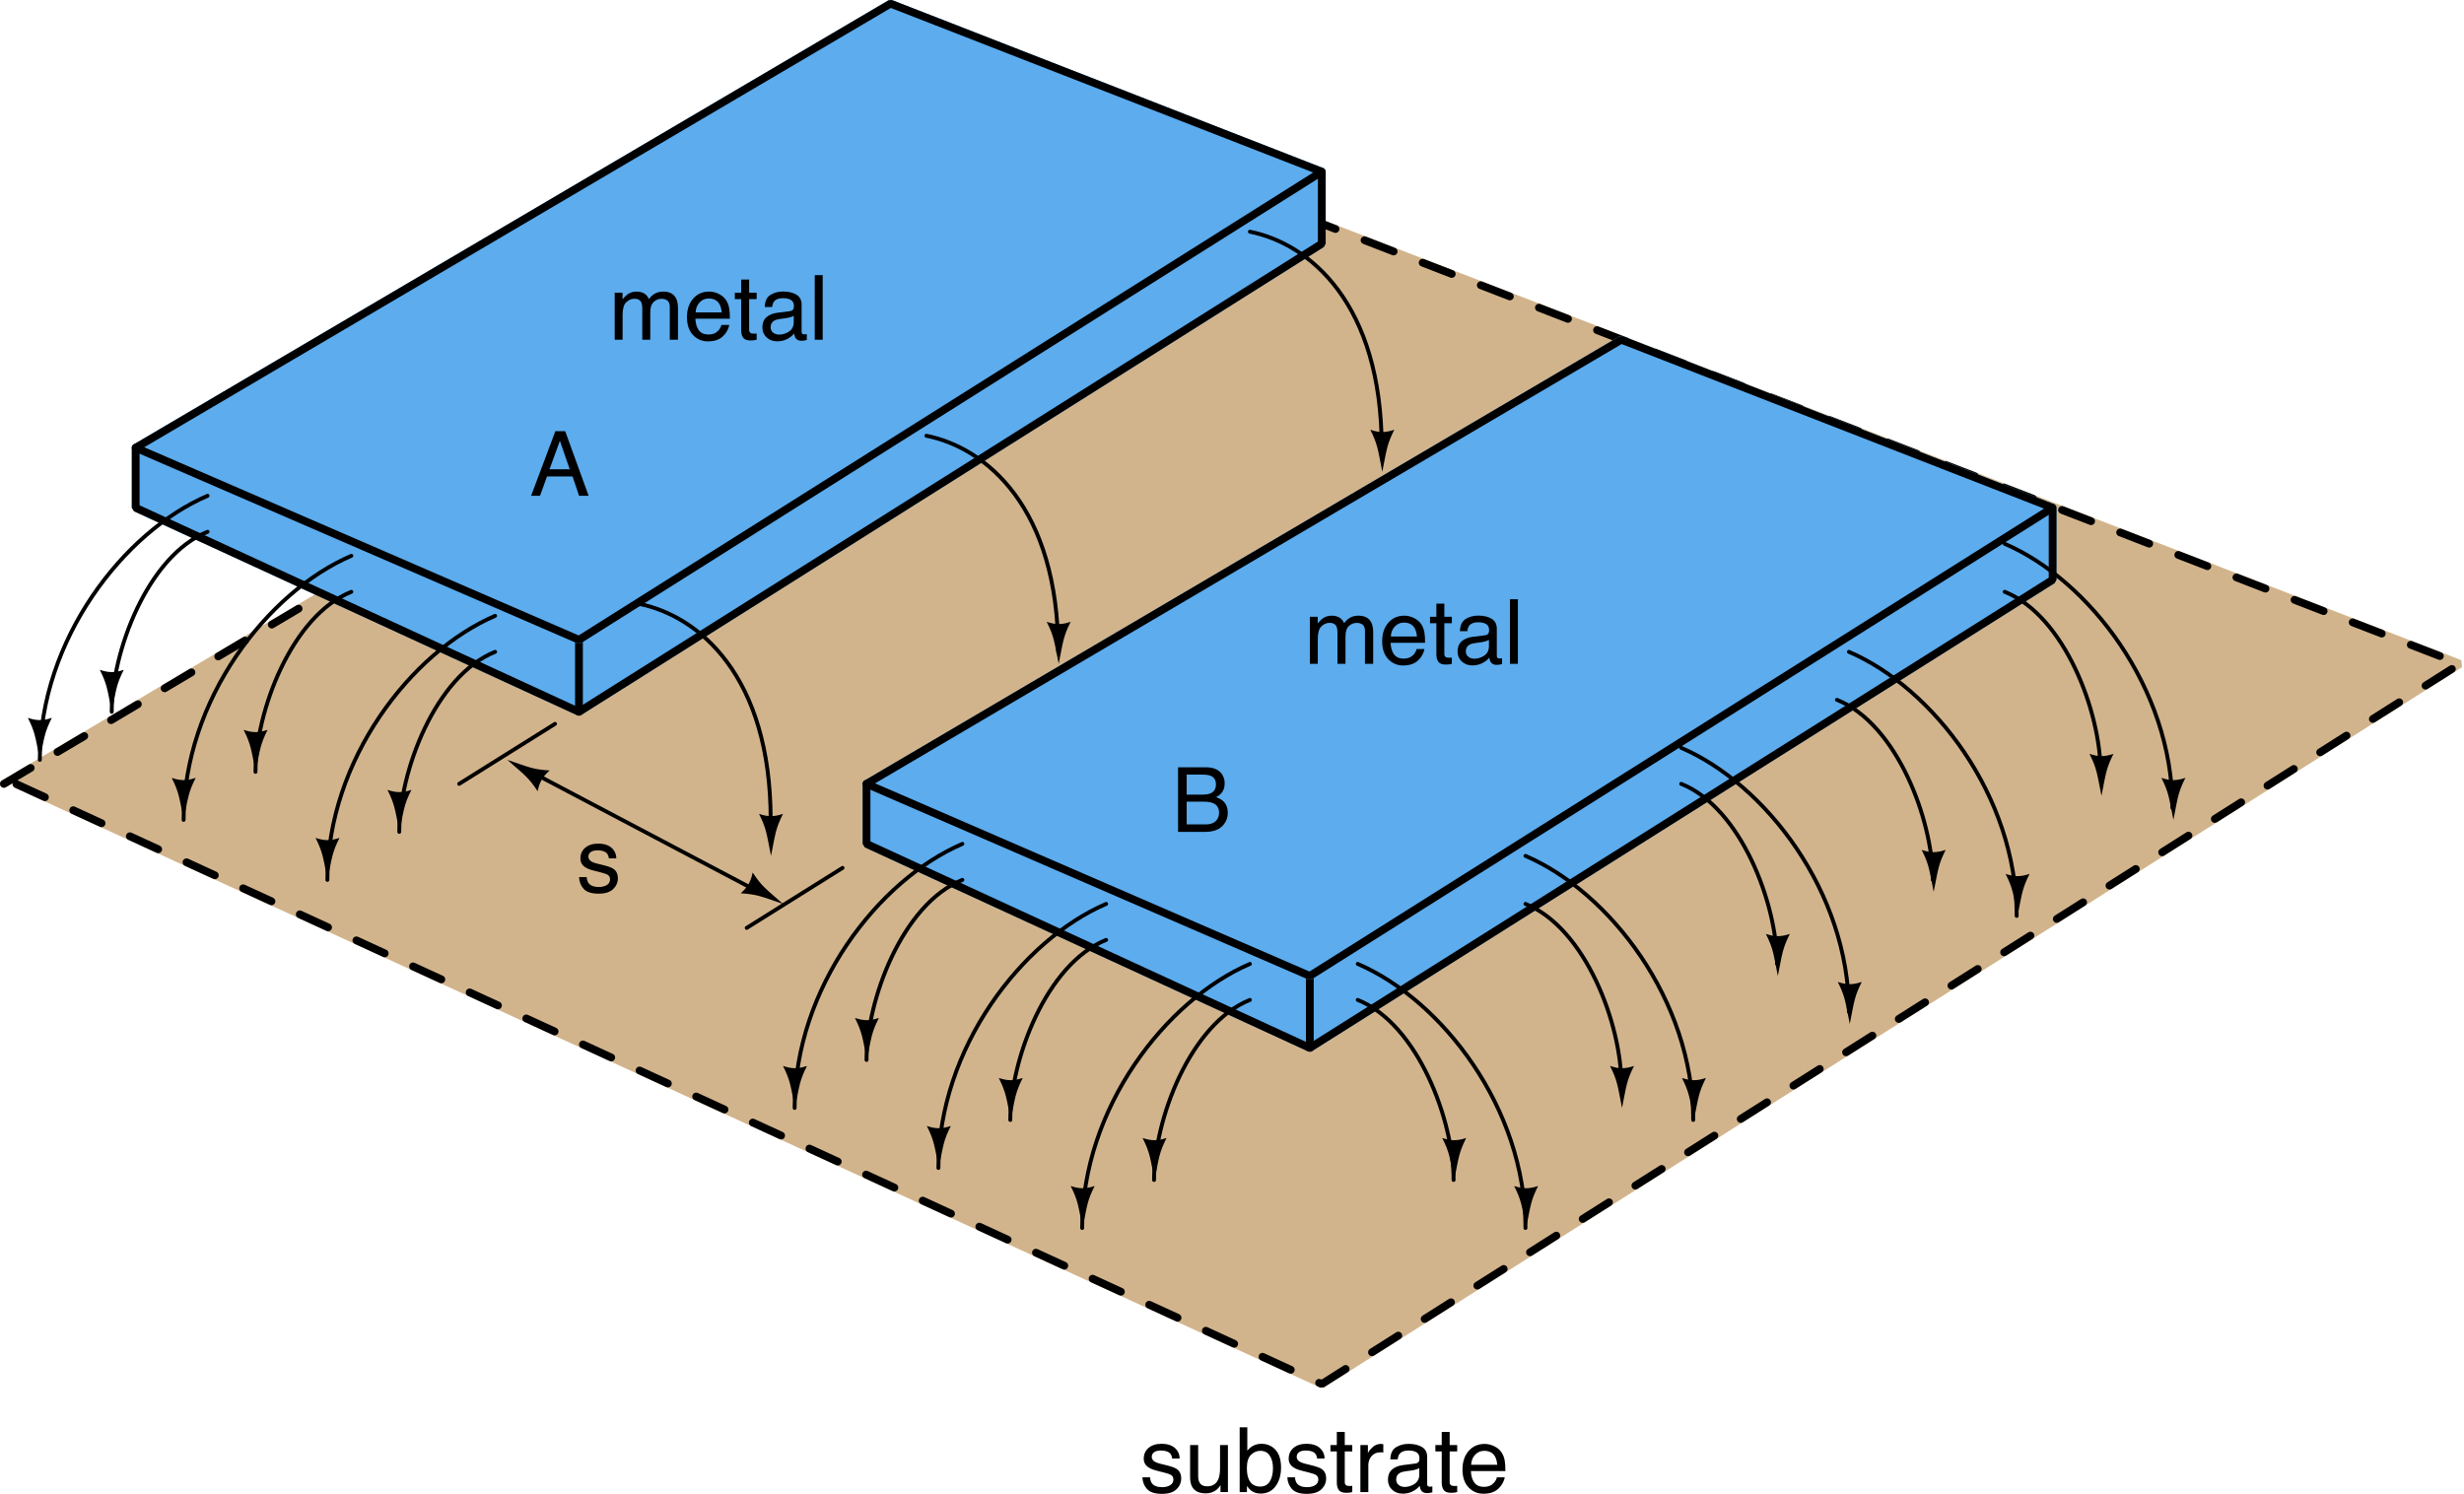 <?xml version="1.0" encoding="UTF-8"?>
<svg xmlns="http://www.w3.org/2000/svg" xmlns:xlink="http://www.w3.org/1999/xlink" width="630" height="382" viewBox="0 0 630 382">
<defs>
<g>
<g id="glyph-0-0">
<path d="M 1.484 -12.031 L 3.484 -12.031 L 3.484 -10.328 C 3.961 -10.922 4.395 -11.352 4.781 -11.625 C 5.445 -12.082 6.203 -12.312 7.047 -12.312 C 8.004 -12.312 8.773 -12.07 9.359 -11.594 C 9.691 -11.32 9.988 -10.926 10.25 -10.406 C 10.707 -11.051 11.238 -11.531 11.844 -11.844 C 12.445 -12.156 13.125 -12.312 13.875 -12.312 C 15.5 -12.312 16.602 -11.723 17.188 -10.547 C 17.5 -9.922 17.656 -9.078 17.656 -8.016 L 17.656 0 L 15.562 0 L 15.562 -8.359 C 15.562 -9.16 15.359 -9.711 14.953 -10.016 C 14.555 -10.316 14.066 -10.469 13.484 -10.469 C 12.691 -10.469 12.008 -10.195 11.438 -9.656 C 10.863 -9.125 10.578 -8.238 10.578 -7 L 10.578 0 L 8.531 0 L 8.531 -7.859 C 8.531 -8.672 8.43 -9.266 8.234 -9.641 C 7.93 -10.203 7.359 -10.484 6.516 -10.484 C 5.754 -10.484 5.062 -10.188 4.438 -9.594 C 3.812 -9 3.5 -7.93 3.5 -6.391 L 3.5 0 L 1.484 0 Z M 1.484 -12.031 "/>
</g>
<g id="glyph-0-1">
<path d="M 6.484 -12.312 C 7.336 -12.312 8.164 -12.109 8.969 -11.703 C 9.77 -11.305 10.379 -10.785 10.797 -10.141 C 11.203 -9.535 11.473 -8.832 11.609 -8.031 C 11.723 -7.469 11.781 -6.582 11.781 -5.375 L 2.969 -5.375 C 3.008 -4.156 3.297 -3.176 3.828 -2.438 C 4.367 -1.695 5.207 -1.328 6.344 -1.328 C 7.395 -1.328 8.234 -1.676 8.859 -2.375 C 9.223 -2.781 9.477 -3.25 9.625 -3.781 L 11.609 -3.781 C 11.555 -3.332 11.383 -2.836 11.094 -2.297 C 10.801 -1.754 10.469 -1.312 10.094 -0.969 C 9.488 -0.363 8.734 0.039 7.828 0.25 C 7.336 0.363 6.785 0.422 6.172 0.422 C 4.672 0.422 3.398 -0.117 2.359 -1.203 C 1.328 -2.297 0.812 -3.82 0.812 -5.781 C 0.812 -7.719 1.332 -9.289 2.375 -10.5 C 3.426 -11.707 4.797 -12.312 6.484 -12.312 Z M 9.703 -6.984 C 9.617 -7.859 9.43 -8.555 9.141 -9.078 C 8.586 -10.055 7.66 -10.547 6.359 -10.547 C 5.43 -10.547 4.656 -10.207 4.031 -9.531 C 3.406 -8.863 3.07 -8.016 3.031 -6.984 Z M 6.297 -12.328 Z M 6.297 -12.328 "/>
</g>
<g id="glyph-0-2">
<path d="M 1.891 -15.391 L 3.922 -15.391 L 3.922 -12.031 L 5.844 -12.031 L 5.844 -10.391 L 3.922 -10.391 L 3.922 -2.531 C 3.922 -2.113 4.066 -1.832 4.359 -1.688 C 4.516 -1.602 4.773 -1.562 5.141 -1.562 C 5.234 -1.562 5.336 -1.562 5.453 -1.562 C 5.566 -1.57 5.695 -1.582 5.844 -1.594 L 5.844 0 C 5.613 0.062 5.375 0.109 5.125 0.141 C 4.875 0.172 4.602 0.188 4.312 0.188 C 3.363 0.188 2.723 -0.051 2.391 -0.531 C 2.055 -1.02 1.891 -1.648 1.891 -2.422 L 1.891 -10.391 L 0.266 -10.391 L 0.266 -12.031 L 1.891 -12.031 Z M 1.891 -15.391 "/>
</g>
<g id="glyph-0-3">
<path d="M 3.031 -3.203 C 3.031 -2.617 3.242 -2.156 3.672 -1.812 C 4.098 -1.477 4.602 -1.312 5.188 -1.312 C 5.895 -1.312 6.582 -1.477 7.25 -1.812 C 8.375 -2.352 8.938 -3.25 8.938 -4.5 L 8.938 -6.125 C 8.688 -5.969 8.363 -5.836 7.969 -5.734 C 7.582 -5.629 7.203 -5.551 6.828 -5.5 L 5.609 -5.344 C 4.879 -5.25 4.332 -5.098 3.969 -4.891 C 3.344 -4.535 3.031 -3.973 3.031 -3.203 Z M 7.922 -7.297 C 8.391 -7.359 8.703 -7.551 8.859 -7.875 C 8.941 -8.051 8.984 -8.312 8.984 -8.656 C 8.984 -9.344 8.738 -9.844 8.25 -10.156 C 7.758 -10.469 7.062 -10.625 6.156 -10.625 C 5.094 -10.625 4.344 -10.336 3.906 -9.766 C 3.656 -9.453 3.492 -8.984 3.422 -8.359 L 1.531 -8.359 C 1.57 -9.848 2.051 -10.879 2.969 -11.453 C 3.895 -12.035 4.969 -12.328 6.188 -12.328 C 7.602 -12.328 8.754 -12.055 9.641 -11.516 C 10.516 -10.973 10.953 -10.133 10.953 -9 L 10.953 -2.062 C 10.953 -1.852 10.992 -1.688 11.078 -1.562 C 11.172 -1.438 11.352 -1.375 11.625 -1.375 C 11.719 -1.375 11.816 -1.379 11.922 -1.391 C 12.035 -1.398 12.156 -1.414 12.281 -1.438 L 12.281 0.062 C 11.969 0.145 11.727 0.195 11.562 0.219 C 11.406 0.25 11.18 0.266 10.891 0.266 C 10.203 0.266 9.695 0.012 9.375 -0.484 C 9.219 -0.742 9.102 -1.113 9.031 -1.594 C 8.625 -1.051 8.035 -0.582 7.266 -0.188 C 6.492 0.207 5.645 0.406 4.719 0.406 C 3.602 0.406 2.691 0.066 1.984 -0.609 C 1.273 -1.285 0.922 -2.133 0.922 -3.156 C 0.922 -4.27 1.266 -5.133 1.953 -5.75 C 2.648 -6.363 3.566 -6.742 4.703 -6.891 Z M 6.25 -12.328 Z M 6.25 -12.328 "/>
</g>
<g id="glyph-0-4">
<path d="M 1.531 -16.516 L 3.562 -16.516 L 3.562 0 L 1.531 0 Z M 1.531 -16.516 "/>
</g>
<g id="glyph-0-5">
<path d="M 2.688 -3.781 C 2.738 -3.102 2.906 -2.582 3.188 -2.219 C 3.695 -1.57 4.578 -1.25 5.828 -1.25 C 6.578 -1.25 7.234 -1.41 7.797 -1.734 C 8.367 -2.055 8.656 -2.562 8.656 -3.25 C 8.656 -3.758 8.43 -4.148 7.984 -4.422 C 7.691 -4.586 7.113 -4.781 6.25 -5 L 4.641 -5.406 C 3.617 -5.656 2.863 -5.941 2.375 -6.266 C 1.508 -6.805 1.078 -7.562 1.078 -8.531 C 1.078 -9.664 1.484 -10.582 2.297 -11.281 C 3.117 -11.988 4.223 -12.344 5.609 -12.344 C 7.422 -12.344 8.727 -11.812 9.531 -10.75 C 10.031 -10.082 10.27 -9.359 10.25 -8.578 L 8.344 -8.578 C 8.312 -9.035 8.156 -9.453 7.875 -9.828 C 7.406 -10.359 6.598 -10.625 5.453 -10.625 C 4.691 -10.625 4.113 -10.477 3.719 -10.188 C 3.32 -9.895 3.125 -9.508 3.125 -9.031 C 3.125 -8.5 3.383 -8.078 3.906 -7.766 C 4.207 -7.578 4.648 -7.41 5.234 -7.266 L 6.562 -6.938 C 8.02 -6.594 8.992 -6.254 9.484 -5.922 C 10.266 -5.398 10.656 -4.586 10.656 -3.484 C 10.656 -2.41 10.25 -1.484 9.438 -0.703 C 8.625 0.066 7.391 0.453 5.734 0.453 C 3.941 0.453 2.672 0.043 1.922 -0.766 C 1.18 -1.578 0.785 -2.582 0.734 -3.781 Z M 5.672 -12.328 Z M 5.672 -12.328 "/>
</g>
<g id="glyph-0-6">
<path d="M 10.219 -6.766 L 7.703 -14.062 L 5.047 -6.766 Z M 6.547 -16.516 L 9.062 -16.516 L 15.047 0 L 12.609 0 L 10.938 -4.938 L 4.406 -4.938 L 2.625 0 L 0.344 0 Z M 6.547 -16.516 "/>
</g>
<g id="glyph-0-7">
<path d="M 7.953 -9.531 C 8.891 -9.531 9.617 -9.66 10.141 -9.922 C 10.961 -10.336 11.375 -11.078 11.375 -12.141 C 11.375 -13.223 10.938 -13.953 10.062 -14.328 C 9.57 -14.535 8.844 -14.641 7.875 -14.641 L 3.891 -14.641 L 3.891 -9.531 Z M 8.703 -1.906 C 10.066 -1.906 11.039 -2.305 11.625 -3.109 C 11.988 -3.609 12.172 -4.211 12.172 -4.922 C 12.172 -6.117 11.641 -6.938 10.578 -7.375 C 10.004 -7.602 9.25 -7.719 8.312 -7.719 L 3.891 -7.719 L 3.891 -1.906 Z M 1.688 -16.516 L 8.781 -16.516 C 10.707 -16.516 12.078 -15.938 12.891 -14.781 C 13.367 -14.094 13.609 -13.305 13.609 -12.422 C 13.609 -11.379 13.316 -10.523 12.734 -9.859 C 12.422 -9.504 11.977 -9.18 11.406 -8.891 C 12.25 -8.566 12.879 -8.203 13.297 -7.797 C 14.035 -7.078 14.406 -6.086 14.406 -4.828 C 14.406 -3.754 14.07 -2.789 13.406 -1.938 C 12.414 -0.645 10.832 0 8.656 0 L 1.688 0 Z M 1.688 -16.516 "/>
</g>
<g id="glyph-0-8">
<path d="M 3.5 -12.031 L 3.5 -4.047 C 3.5 -3.43 3.598 -2.93 3.797 -2.547 C 4.148 -1.828 4.816 -1.469 5.797 -1.469 C 7.203 -1.469 8.16 -2.094 8.672 -3.344 C 8.953 -4.02 9.094 -4.945 9.094 -6.125 L 9.094 -12.031 L 11.109 -12.031 L 11.109 0 L 9.203 0 L 9.219 -1.781 C 8.957 -1.32 8.633 -0.938 8.25 -0.625 C 7.477 0.008 6.539 0.328 5.438 0.328 C 3.727 0.328 2.562 -0.242 1.938 -1.391 C 1.602 -2.004 1.438 -2.828 1.438 -3.859 L 1.438 -12.031 Z M 6.281 -12.328 Z M 6.281 -12.328 "/>
</g>
<g id="glyph-0-9">
<path d="M 1.328 -16.562 L 3.281 -16.562 L 3.281 -10.578 C 3.727 -11.148 4.258 -11.586 4.875 -11.891 C 5.488 -12.191 6.156 -12.344 6.875 -12.344 C 8.363 -12.344 9.57 -11.828 10.5 -10.797 C 11.438 -9.773 11.906 -8.258 11.906 -6.25 C 11.906 -4.344 11.441 -2.758 10.516 -1.5 C 9.598 -0.25 8.328 0.375 6.703 0.375 C 5.785 0.375 5.016 0.152 4.391 -0.281 C 4.016 -0.539 3.613 -0.961 3.188 -1.547 L 3.188 0 L 1.328 0 Z M 6.578 -1.406 C 7.672 -1.406 8.488 -1.836 9.031 -2.703 C 9.57 -3.578 9.844 -4.723 9.844 -6.141 C 9.844 -7.41 9.57 -8.461 9.031 -9.297 C 8.488 -10.129 7.688 -10.547 6.625 -10.547 C 5.707 -10.547 4.898 -10.203 4.203 -9.516 C 3.516 -8.836 3.172 -7.711 3.172 -6.141 C 3.172 -5.016 3.316 -4.098 3.609 -3.391 C 4.141 -2.066 5.129 -1.406 6.578 -1.406 Z M 6.578 -1.406 "/>
</g>
<g id="glyph-0-10">
<path d="M 1.531 -12.031 L 3.453 -12.031 L 3.453 -9.953 C 3.609 -10.359 3.992 -10.852 4.609 -11.438 C 5.223 -12.02 5.93 -12.312 6.734 -12.312 C 6.773 -12.312 6.836 -12.305 6.922 -12.297 C 7.016 -12.285 7.172 -12.27 7.391 -12.25 L 7.391 -10.109 C 7.266 -10.129 7.148 -10.145 7.047 -10.156 C 6.953 -10.164 6.844 -10.172 6.719 -10.172 C 5.707 -10.172 4.926 -9.844 4.375 -9.188 C 3.832 -8.531 3.562 -7.773 3.562 -6.922 L 3.562 0 L 1.531 0 Z M 1.531 -12.031 "/>
</g>
</g>
</defs>
<path fill-rule="evenodd" fill="rgb(82.352%, 70.587%, 54.901%)" fill-opacity="1" stroke-width="1.995" stroke-linecap="round" stroke-linejoin="bevel" stroke="rgb(82.352%, 70.587%, 54.901%)" stroke-opacity="1" stroke-miterlimit="6" d="M 200.441 0.998 L 34.691 280.316 L 169.75 630.233 L 353.914 338.634 L 200.441 4.069 " transform="matrix(0, 1, 0.998, 0, 0, 0)"/>
<path fill="none" stroke-width="1.995" stroke-linecap="round" stroke-linejoin="bevel" stroke="rgb(0%, 0%, 0%)" stroke-opacity="1" stroke-dasharray="7.981 7.981" stroke-miterlimit="6" d="M 200.441 0.998 L 34.691 280.316 L 169.75 630.233 L 353.914 338.634 L 200.441 4.069 " transform="matrix(0, 1, 0.998, 0, 0, 0)"/>
<path fill-rule="evenodd" fill="rgb(36.078%, 67.45%, 93.332%)" fill-opacity="1" stroke-width="1.995" stroke-linecap="round" stroke-linejoin="bevel" stroke="rgb(36.078%, 67.45%, 93.332%)" stroke-opacity="1" stroke-miterlimit="6" d="M 129.844 525.871 L 148.262 525.871 L 267.969 335.566 L 215.789 221.999 L 200.441 221.999 " transform="matrix(0, 1, 0.998, 0, 0, 0)"/>
<path fill="none" stroke-width="1.995" stroke-linecap="round" stroke-linejoin="bevel" stroke="rgb(0%, 0%, 0%)" stroke-opacity="1" stroke-miterlimit="6" d="M 267.969 335.566 L 249.555 335.566 " transform="matrix(0, 1, 0.998, 0, 0, 0)"/>
<path fill-rule="evenodd" fill="rgb(36.078%, 67.45%, 93.332%)" fill-opacity="1" stroke-width="1.995" stroke-linecap="round" stroke-linejoin="bevel" stroke="rgb(36.078%, 67.45%, 93.332%)" stroke-opacity="1" stroke-miterlimit="6" d="M 200.441 221.999 L 86.875 415.371 L 129.844 525.871 L 249.555 335.566 L 200.441 221.999 " transform="matrix(0, 1, 0.998, 0, 0, 0)"/>
<path fill="none" stroke-width="1.995" stroke-linecap="round" stroke-linejoin="bevel" stroke="rgb(0%, 0%, 0%)" stroke-opacity="1" stroke-miterlimit="6" d="M 200.441 221.999 L 86.875 415.371 L 129.844 525.871 L 249.555 335.566 L 200.441 221.999 " transform="matrix(0, 1, 0.998, 0, 0, 0)"/>
<path fill="none" stroke-width="1.995" stroke-linecap="round" stroke-linejoin="bevel" stroke="rgb(0%, 0%, 0%)" stroke-opacity="1" stroke-miterlimit="6" d="M 129.844 525.871 L 148.262 525.871 L 267.969 335.566 L 215.789 221.999 L 200.441 221.999 " transform="matrix(0, 1, 0.998, 0, 0, 0)"/>
<g fill="rgb(0%, 0%, 0%)" fill-opacity="1">
<use xlink:href="#glyph-0-0" x="333.437" y="169.748"/>
<use xlink:href="#glyph-0-1" x="352.584" y="169.748"/>
<use xlink:href="#glyph-0-2" x="365.367" y="169.748"/>
<use xlink:href="#glyph-0-3" x="371.753" y="169.748"/>
<use xlink:href="#glyph-0-4" x="384.536" y="169.748"/>
</g>
<path fill-rule="evenodd" fill="rgb(36.078%, 67.45%, 93.332%)" fill-opacity="1" stroke-width="1.995" stroke-linecap="round" stroke-linejoin="bevel" stroke="rgb(36.078%, 67.45%, 93.332%)" stroke-opacity="1" stroke-miterlimit="6" d="M 43.902 338.634 L 62.316 338.634 L 182.023 148.329 L 129.844 34.761 L 114.5 34.761 " transform="matrix(0, 1, 0.998, 0, 0, 0)"/>
<path fill="none" stroke-width="1.995" stroke-linecap="round" stroke-linejoin="bevel" stroke="rgb(0%, 0%, 0%)" stroke-opacity="1" stroke-miterlimit="6" d="M 182.023 148.329 L 163.609 148.329 " transform="matrix(0, 1, 0.998, 0, 0, 0)"/>
<path fill-rule="evenodd" fill="rgb(36.078%, 67.45%, 93.332%)" fill-opacity="1" stroke-width="1.995" stroke-linecap="round" stroke-linejoin="bevel" stroke="rgb(36.078%, 67.45%, 93.332%)" stroke-opacity="1" stroke-miterlimit="6" d="M 114.5 34.761 L 0.93 228.137 L 43.902 338.634 L 163.609 148.329 L 114.5 34.761 " transform="matrix(0, 1, 0.998, 0, 0, 0)"/>
<path fill="none" stroke-width="1.995" stroke-linecap="round" stroke-linejoin="bevel" stroke="rgb(0%, 0%, 0%)" stroke-opacity="1" stroke-miterlimit="6" d="M 114.5 34.761 L 0.93 228.137 L 43.902 338.634 L 163.609 148.329 L 114.5 34.761 " transform="matrix(0, 1, 0.998, 0, 0, 0)"/>
<path fill="none" stroke-width="1.995" stroke-linecap="round" stroke-linejoin="bevel" stroke="rgb(0%, 0%, 0%)" stroke-opacity="1" stroke-miterlimit="6" d="M 43.902 338.634 L 62.316 338.634 L 182.023 148.329 L 129.844 34.761 L 114.5 34.761 " transform="matrix(0, 1, 0.998, 0, 0, 0)"/>
<g fill="rgb(0%, 0%, 0%)" fill-opacity="1">
<use xlink:href="#glyph-0-0" x="155.688" y="86.874"/>
<use xlink:href="#glyph-0-1" x="174.834" y="86.874"/>
<use xlink:href="#glyph-0-2" x="187.617" y="86.874"/>
<use xlink:href="#glyph-0-3" x="194.003" y="86.874"/>
<use xlink:href="#glyph-0-4" x="206.786" y="86.874"/>
</g>
<path fill="none" stroke-width="0.998" stroke-linecap="round" stroke-linejoin="bevel" stroke="rgb(0%, 0%, 0%)" stroke-opacity="1" stroke-miterlimit="6" d="M 237.277 191.302 L 221.93 215.856 " transform="matrix(0, 1, 0.998, 0, 0, 0)"/>
<path fill-rule="evenodd" fill="rgb(0%, 0%, 0%)" fill-opacity="1" d="M 192.441 223.105 C 194.801 226.688 195.797 227.262 200.199 231.137 C 194.648 229.254 193.652 228.68 189.375 228.426 C 191.188 226.812 191.957 225.484 192.441 223.105 "/>
<path fill="none" stroke-width="0.998" stroke-linecap="round" stroke-linejoin="bevel" stroke="rgb(0%, 0%, 0%)" stroke-opacity="1" stroke-miterlimit="6" d="M 228.066 194.37 L 197.371 136.052 " transform="matrix(0, 1, 0.998, 0, 0, 0)"/>
<g fill="rgb(0%, 0%, 0%)" fill-opacity="1">
<use xlink:href="#glyph-0-5" x="147.32" y="228.067"/>
</g>
<g fill="rgb(0%, 0%, 0%)" fill-opacity="1">
<use xlink:href="#glyph-0-6" x="135.451" y="126.776"/>
</g>
<g fill="rgb(0%, 0%, 0%)" fill-opacity="1">
<use xlink:href="#glyph-0-7" x="299.52" y="212.72"/>
</g>
<path fill="none" stroke-width="0.998" stroke-linecap="round" stroke-linejoin="bevel" stroke="rgb(0%, 0%, 0%)" stroke-opacity="1" stroke-miterlimit="6" d="M 200.441 117.637 L 185.098 142.191 " transform="matrix(0, 1, 0.998, 0, 0, 0)"/>
<path fill-rule="evenodd" fill="rgb(0%, 0%, 0%)" fill-opacity="1" d="M 140.531 197.016 C 136.258 196.762 135.262 196.184 129.711 194.305 C 134.113 198.18 135.109 198.754 137.469 202.332 C 137.953 199.957 138.719 198.629 140.531 197.016 "/>
<g fill="rgb(0%, 0%, 0%)" fill-opacity="1">
<use xlink:href="#glyph-0-5" x="291.358" y="381.539"/>
<use xlink:href="#glyph-0-8" x="302.85" y="381.539"/>
<use xlink:href="#glyph-0-9" x="315.633" y="381.539"/>
<use xlink:href="#glyph-0-5" x="328.416" y="381.539"/>
<use xlink:href="#glyph-0-2" x="339.909" y="381.539"/>
<use xlink:href="#glyph-0-10" x="346.295" y="381.539"/>
<use xlink:href="#glyph-0-3" x="353.949" y="381.539"/>
<use xlink:href="#glyph-0-2" x="366.732" y="381.539"/>
<use xlink:href="#glyph-0-1" x="373.118" y="381.539"/>
</g>
<path fill="none" stroke-width="0.998" stroke-linecap="round" stroke-linejoin="bevel" stroke="rgb(0%, 0%, 0%)" stroke-opacity="1" stroke-miterlimit="6" d="M 246.484 347.843 C 255.691 369.33 283.316 390.817 314.012 390.817 " transform="matrix(0, 1, 0.998, 0, 0, 0)"/>
<path fill="none" stroke-width="0.998" stroke-linecap="round" stroke-linejoin="bevel" stroke="rgb(0%, 0%, 0%)" stroke-opacity="1" stroke-miterlimit="6" d="M 218.859 390.817 C 228.066 412.303 255.691 433.79 286.387 433.79 " transform="matrix(0, 1, 0.998, 0, 0, 0)"/>
<path fill="none" stroke-width="0.998" stroke-linecap="round" stroke-linejoin="bevel" stroke="rgb(0%, 0%, 0%)" stroke-opacity="1" stroke-miterlimit="6" d="M 255.691 347.843 C 261.832 363.192 286.387 372.401 301.734 372.401 " transform="matrix(0, 1, 0.998, 0, 0, 0)"/>
<path fill="none" stroke-width="0.998" stroke-linecap="round" stroke-linejoin="bevel" stroke="rgb(0%, 0%, 0%)" stroke-opacity="1" stroke-miterlimit="6" d="M 231.137 390.817 C 237.277 406.165 261.832 415.371 277.18 415.371 " transform="matrix(0, 1, 0.998, 0, 0, 0)"/>
<path fill-rule="evenodd" fill="rgb(0%, 0%, 0%)" fill-opacity="1" d="M 374.883 290.992 C 372.969 294.828 372.969 295.98 371.82 301.734 C 370.668 295.98 370.668 294.828 368.754 290.992 C 371.051 291.758 372.586 291.758 374.883 290.992 "/>
<path fill-rule="evenodd" fill="rgb(0%, 0%, 0%)" fill-opacity="1" d="M 393.27 303.27 C 391.355 307.105 391.355 308.258 390.207 314.012 C 389.059 308.258 389.059 307.105 387.141 303.27 C 389.441 304.035 390.973 304.035 393.27 303.27 "/>
<path fill-rule="evenodd" fill="rgb(0%, 0%, 0%)" fill-opacity="1" d="M 417.789 272.574 C 415.871 276.41 415.871 277.562 414.723 283.316 C 413.574 277.562 413.574 276.41 411.66 272.574 C 413.957 273.344 415.488 273.344 417.789 272.574 "/>
<path fill-rule="evenodd" fill="rgb(0%, 0%, 0%)" fill-opacity="1" d="M 436.176 275.645 C 434.262 279.48 434.262 280.633 433.113 286.387 C 431.961 280.633 431.961 279.48 430.047 275.645 C 432.344 276.41 433.879 276.41 436.176 275.645 "/>
<path fill="none" stroke-width="0.998" stroke-linecap="round" stroke-linejoin="bevel" stroke="rgb(0%, 0%, 0%)" stroke-opacity="1" stroke-miterlimit="6" d="M 191.234 430.719 C 200.441 452.205 228.066 473.688 258.762 473.688 " transform="matrix(0, 1, 0.998, 0, 0, 0)"/>
<path fill="none" stroke-width="0.998" stroke-linecap="round" stroke-linejoin="bevel" stroke="rgb(0%, 0%, 0%)" stroke-opacity="1" stroke-miterlimit="6" d="M 166.68 473.688 C 175.887 495.179 203.512 516.661 234.207 516.661 " transform="matrix(0, 1, 0.998, 0, 0, 0)"/>
<path fill="none" stroke-width="0.998" stroke-linecap="round" stroke-linejoin="bevel" stroke="rgb(0%, 0%, 0%)" stroke-opacity="1" stroke-miterlimit="6" d="M 139.055 513.594 C 148.262 535.077 175.887 556.567 206.582 556.567 " transform="matrix(0, 1, 0.998, 0, 0, 0)"/>
<path fill="none" stroke-width="0.998" stroke-linecap="round" stroke-linejoin="bevel" stroke="rgb(0%, 0%, 0%)" stroke-opacity="1" stroke-miterlimit="6" d="M 200.441 430.719 C 206.582 446.067 231.137 455.273 246.484 455.273 " transform="matrix(0, 1, 0.998, 0, 0, 0)"/>
<path fill="none" stroke-width="0.998" stroke-linecap="round" stroke-linejoin="bevel" stroke="rgb(0%, 0%, 0%)" stroke-opacity="1" stroke-miterlimit="6" d="M 178.957 470.621 C 185.098 485.969 209.648 495.179 224.996 495.179 " transform="matrix(0, 1, 0.998, 0, 0, 0)"/>
<path fill-rule="evenodd" fill="rgb(0%, 0%, 0%)" fill-opacity="1" d="M 457.629 238.812 C 455.715 242.648 455.715 243.797 454.562 249.555 C 453.414 243.797 453.414 242.648 451.5 238.812 C 453.797 239.578 455.328 239.578 457.629 238.812 "/>
<path fill-rule="evenodd" fill="rgb(0%, 0%, 0%)" fill-opacity="1" d="M 476.016 251.086 C 474.102 254.926 474.102 256.074 472.953 261.832 C 471.801 256.074 471.801 254.926 469.887 251.086 C 472.188 251.855 473.719 251.855 476.016 251.086 "/>
<path fill-rule="evenodd" fill="rgb(0%, 0%, 0%)" fill-opacity="1" d="M 497.469 217.324 C 495.555 221.16 495.555 222.312 494.406 228.066 C 493.254 222.312 493.254 221.16 491.34 217.324 C 493.637 218.09 495.172 218.09 497.469 217.324 "/>
<path fill-rule="evenodd" fill="rgb(0%, 0%, 0%)" fill-opacity="1" d="M 518.922 223.465 C 517.008 227.301 517.008 228.449 515.855 234.207 C 514.707 228.449 514.707 227.301 512.793 223.465 C 515.09 224.23 516.621 224.23 518.922 223.465 "/>
<path fill-rule="evenodd" fill="rgb(0%, 0%, 0%)" fill-opacity="1" d="M 540.375 192.77 C 538.457 196.605 538.457 197.758 537.309 203.512 C 536.16 197.758 536.16 196.605 534.242 192.77 C 536.543 193.535 538.074 193.535 540.375 192.77 "/>
<path fill-rule="evenodd" fill="rgb(0%, 0%, 0%)" fill-opacity="1" d="M 558.762 198.906 C 556.848 202.746 556.848 203.895 555.699 209.648 C 554.547 203.895 554.547 202.746 552.633 198.906 C 554.93 199.676 556.465 199.676 558.762 198.906 "/>
<path fill="none" stroke-width="0.998" stroke-linecap="round" stroke-linejoin="bevel" stroke="rgb(0%, 0%, 0%)" stroke-opacity="1" stroke-miterlimit="6" d="M 151.332 513.594 C 157.473 528.942 182.023 538.148 197.371 538.148 " transform="matrix(0, 1, 0.998, 0, 0, 0)"/>
<path fill="none" stroke-width="0.998" stroke-linecap="round" stroke-linejoin="bevel" stroke="rgb(0%, 0%, 0%)" stroke-opacity="1" stroke-miterlimit="6" d="M 255.691 320.218 C 261.832 304.87 286.387 295.664 301.734 295.664 " transform="matrix(0, 1, 0.998, 0, 0, 0)"/>
<path fill-rule="evenodd" fill="rgb(0%, 0%, 0%)" fill-opacity="1" d="M 292.137 290.992 C 294.051 294.828 294.051 295.98 295.203 301.734 C 296.352 295.98 296.352 294.828 298.266 290.992 C 295.969 291.758 294.438 291.758 292.137 290.992 "/>
<path fill-rule="evenodd" fill="rgb(0%, 0%, 0%)" fill-opacity="1" d="M 273.75 303.27 C 275.664 307.105 275.664 308.258 276.812 314.012 C 277.965 308.258 277.965 307.105 279.879 303.27 C 277.582 304.035 276.047 304.035 273.75 303.27 "/>
<path fill="none" stroke-width="0.998" stroke-linecap="round" stroke-linejoin="bevel" stroke="rgb(0%, 0%, 0%)" stroke-opacity="1" stroke-miterlimit="6" d="M 246.484 320.218 C 255.691 298.732 283.316 277.245 314.012 277.245 " transform="matrix(0, 1, 0.998, 0, 0, 0)"/>
<path fill="none" stroke-width="0.998" stroke-linecap="round" stroke-linejoin="bevel" stroke="rgb(0%, 0%, 0%)" stroke-opacity="1" stroke-miterlimit="6" d="M 240.344 283.387 C 246.484 268.039 271.039 258.83 286.387 258.83 " transform="matrix(0, 1, 0.998, 0, 0, 0)"/>
<path fill-rule="evenodd" fill="rgb(0%, 0%, 0%)" fill-opacity="1" d="M 255.363 275.645 C 257.277 279.48 257.277 280.633 258.426 286.387 C 259.574 280.633 259.574 279.48 261.492 275.645 C 259.191 276.41 257.66 276.41 255.363 275.645 "/>
<path fill-rule="evenodd" fill="rgb(0%, 0%, 0%)" fill-opacity="1" d="M 236.973 287.922 C 238.891 291.758 238.891 292.91 240.039 298.664 C 241.188 292.91 241.188 291.758 243.102 287.922 C 240.805 288.688 239.273 288.688 236.973 287.922 "/>
<path fill="none" stroke-width="0.998" stroke-linecap="round" stroke-linejoin="bevel" stroke="rgb(0%, 0%, 0%)" stroke-opacity="1" stroke-miterlimit="6" d="M 231.137 283.387 C 240.344 261.901 267.969 240.414 298.664 240.414 " transform="matrix(0, 1, 0.998, 0, 0, 0)"/>
<path fill="none" stroke-width="0.998" stroke-linecap="round" stroke-linejoin="bevel" stroke="rgb(0%, 0%, 0%)" stroke-opacity="1" stroke-miterlimit="6" d="M 224.996 246.553 C 231.137 231.204 255.691 221.999 271.039 221.999 " transform="matrix(0, 1, 0.998, 0, 0, 0)"/>
<path fill-rule="evenodd" fill="rgb(0%, 0%, 0%)" fill-opacity="1" d="M 218.586 260.297 C 220.5 264.133 220.5 265.285 221.652 271.039 C 222.801 265.285 222.801 264.133 224.715 260.297 C 222.414 261.062 220.883 261.062 218.586 260.297 "/>
<path fill-rule="evenodd" fill="rgb(0%, 0%, 0%)" fill-opacity="1" d="M 200.199 272.574 C 202.113 276.41 202.113 277.562 203.262 283.316 C 204.41 277.562 204.41 276.41 206.328 272.574 C 204.027 273.344 202.496 273.344 200.199 272.574 "/>
<path fill="none" stroke-width="0.998" stroke-linecap="round" stroke-linejoin="bevel" stroke="rgb(0%, 0%, 0%)" stroke-opacity="1" stroke-miterlimit="6" d="M 215.789 246.553 C 224.996 225.066 252.621 203.579 283.316 203.579 " transform="matrix(0, 1, 0.998, 0, 0, 0)"/>
<path fill="none" stroke-width="0.998" stroke-linecap="round" stroke-linejoin="bevel" stroke="rgb(0%, 0%, 0%)" stroke-opacity="1" stroke-miterlimit="6" d="M 154.402 163.677 C 157.473 179.025 172.816 197.441 209.648 197.441 " transform="matrix(0, 1, 0.998, 0, 0, 0)"/>
<path fill="none" stroke-width="0.998" stroke-linecap="round" stroke-linejoin="bevel" stroke="rgb(0%, 0%, 0%)" stroke-opacity="1" stroke-miterlimit="6" d="M 111.43 237.343 C 114.5 252.691 129.844 271.107 166.68 271.107 " transform="matrix(0, 1, 0.998, 0, 0, 0)"/>
<path fill="none" stroke-width="0.998" stroke-linecap="round" stroke-linejoin="bevel" stroke="rgb(0%, 0%, 0%)" stroke-opacity="1" stroke-miterlimit="6" d="M 59.25 320.218 C 62.316 335.566 77.664 353.982 114.5 353.982 " transform="matrix(0, 1, 0.998, 0, 0, 0)"/>
<path fill-rule="evenodd" fill="rgb(0%, 0%, 0%)" fill-opacity="1" d="M 356.496 109.895 C 354.578 113.73 354.578 114.883 353.43 120.637 C 352.281 114.883 352.281 113.73 350.363 109.895 C 352.664 110.66 354.195 110.66 356.496 109.895 "/>
<path fill-rule="evenodd" fill="rgb(0%, 0%, 0%)" fill-opacity="1" d="M 273.75 159.004 C 271.836 162.84 271.836 163.992 270.684 169.75 C 269.535 163.992 269.535 162.84 267.621 159.004 C 269.918 159.773 271.449 159.773 273.75 159.004 "/>
<path fill-rule="evenodd" fill="rgb(0%, 0%, 0%)" fill-opacity="1" d="M 200.199 208.117 C 198.281 211.953 198.281 213.102 197.133 218.859 C 195.984 213.102 195.984 211.953 194.066 208.117 C 196.367 208.883 197.898 208.883 200.199 208.117 "/>
<path fill-rule="evenodd" fill="rgb(0%, 0%, 0%)" fill-opacity="1" d="M 99.066 201.977 C 100.98 205.812 100.98 206.965 102.129 212.719 C 103.277 206.965 103.277 205.812 105.195 201.977 C 102.895 202.746 101.363 202.746 99.066 201.977 "/>
<path fill="none" stroke-width="0.998" stroke-linecap="round" stroke-linejoin="bevel" stroke="rgb(0%, 0%, 0%)" stroke-opacity="1" stroke-miterlimit="6" d="M 151.332 90.012 C 157.473 74.663 182.023 65.458 197.371 65.458 " transform="matrix(0, 1, 0.998, 0, 0, 0)"/>
<path fill-rule="evenodd" fill="rgb(0%, 0%, 0%)" fill-opacity="1" d="M 62.289 186.629 C 64.203 190.465 64.203 191.617 65.355 197.371 C 66.504 191.617 66.504 190.465 68.418 186.629 C 66.121 187.398 64.586 187.398 62.289 186.629 "/>
<path fill-rule="evenodd" fill="rgb(0%, 0%, 0%)" fill-opacity="1" d="M 43.902 198.906 C 45.816 202.746 45.816 203.895 46.965 209.648 C 48.113 203.895 48.113 202.746 50.031 198.906 C 47.73 199.676 46.199 199.676 43.902 198.906 "/>
<path fill="none" stroke-width="0.998" stroke-linecap="round" stroke-linejoin="bevel" stroke="rgb(0%, 0%, 0%)" stroke-opacity="1" stroke-miterlimit="6" d="M 142.125 90.012 C 151.332 68.525 178.957 47.038 209.648 47.038 " transform="matrix(0, 1, 0.998, 0, 0, 0)"/>
<path fill="none" stroke-width="0.998" stroke-linecap="round" stroke-linejoin="bevel" stroke="rgb(0%, 0%, 0%)" stroke-opacity="1" stroke-miterlimit="6" d="M 166.68 126.846 C 172.816 111.498 197.371 102.288 212.719 102.288 " transform="matrix(0, 1, 0.998, 0, 0, 0)"/>
<path fill-rule="evenodd" fill="rgb(0%, 0%, 0%)" fill-opacity="1" d="M 80.676 214.254 C 82.594 218.09 82.594 219.242 83.742 224.996 C 84.891 219.242 84.891 218.09 86.805 214.254 C 84.508 215.023 82.977 215.023 80.676 214.254 "/>
<path fill="none" stroke-width="0.998" stroke-linecap="round" stroke-linejoin="bevel" stroke="rgb(0%, 0%, 0%)" stroke-opacity="1" stroke-miterlimit="6" d="M 135.984 53.177 C 142.125 37.832 166.68 28.623 182.023 28.623 " transform="matrix(0, 1, 0.998, 0, 0, 0)"/>
<path fill-rule="evenodd" fill="rgb(0%, 0%, 0%)" fill-opacity="1" d="M 25.512 171.281 C 27.43 175.121 27.43 176.27 28.578 182.023 C 29.727 176.27 29.727 175.121 31.641 171.281 C 29.344 172.051 27.812 172.051 25.512 171.281 "/>
<path fill-rule="evenodd" fill="rgb(0%, 0%, 0%)" fill-opacity="1" d="M 7.125 183.562 C 9.039 187.398 9.039 188.547 10.188 194.305 C 11.34 188.547 11.34 187.398 13.254 183.562 C 10.957 184.328 9.422 184.328 7.125 183.562 "/>
<path fill="none" stroke-width="0.998" stroke-linecap="round" stroke-linejoin="bevel" stroke="rgb(0%, 0%, 0%)" stroke-opacity="1" stroke-miterlimit="6" d="M 157.473 126.846 C 166.68 105.36 194.305 83.873 224.996 83.873 " transform="matrix(0, 1, 0.998, 0, 0, 0)"/>
<path fill="none" stroke-width="0.998" stroke-linecap="round" stroke-linejoin="bevel" stroke="rgb(0%, 0%, 0%)" stroke-opacity="1" stroke-miterlimit="6" d="M 126.777 53.177 C 135.984 31.69 163.609 10.203 194.305 10.203 " transform="matrix(0, 1, 0.998, 0, 0, 0)"/>
</svg>
